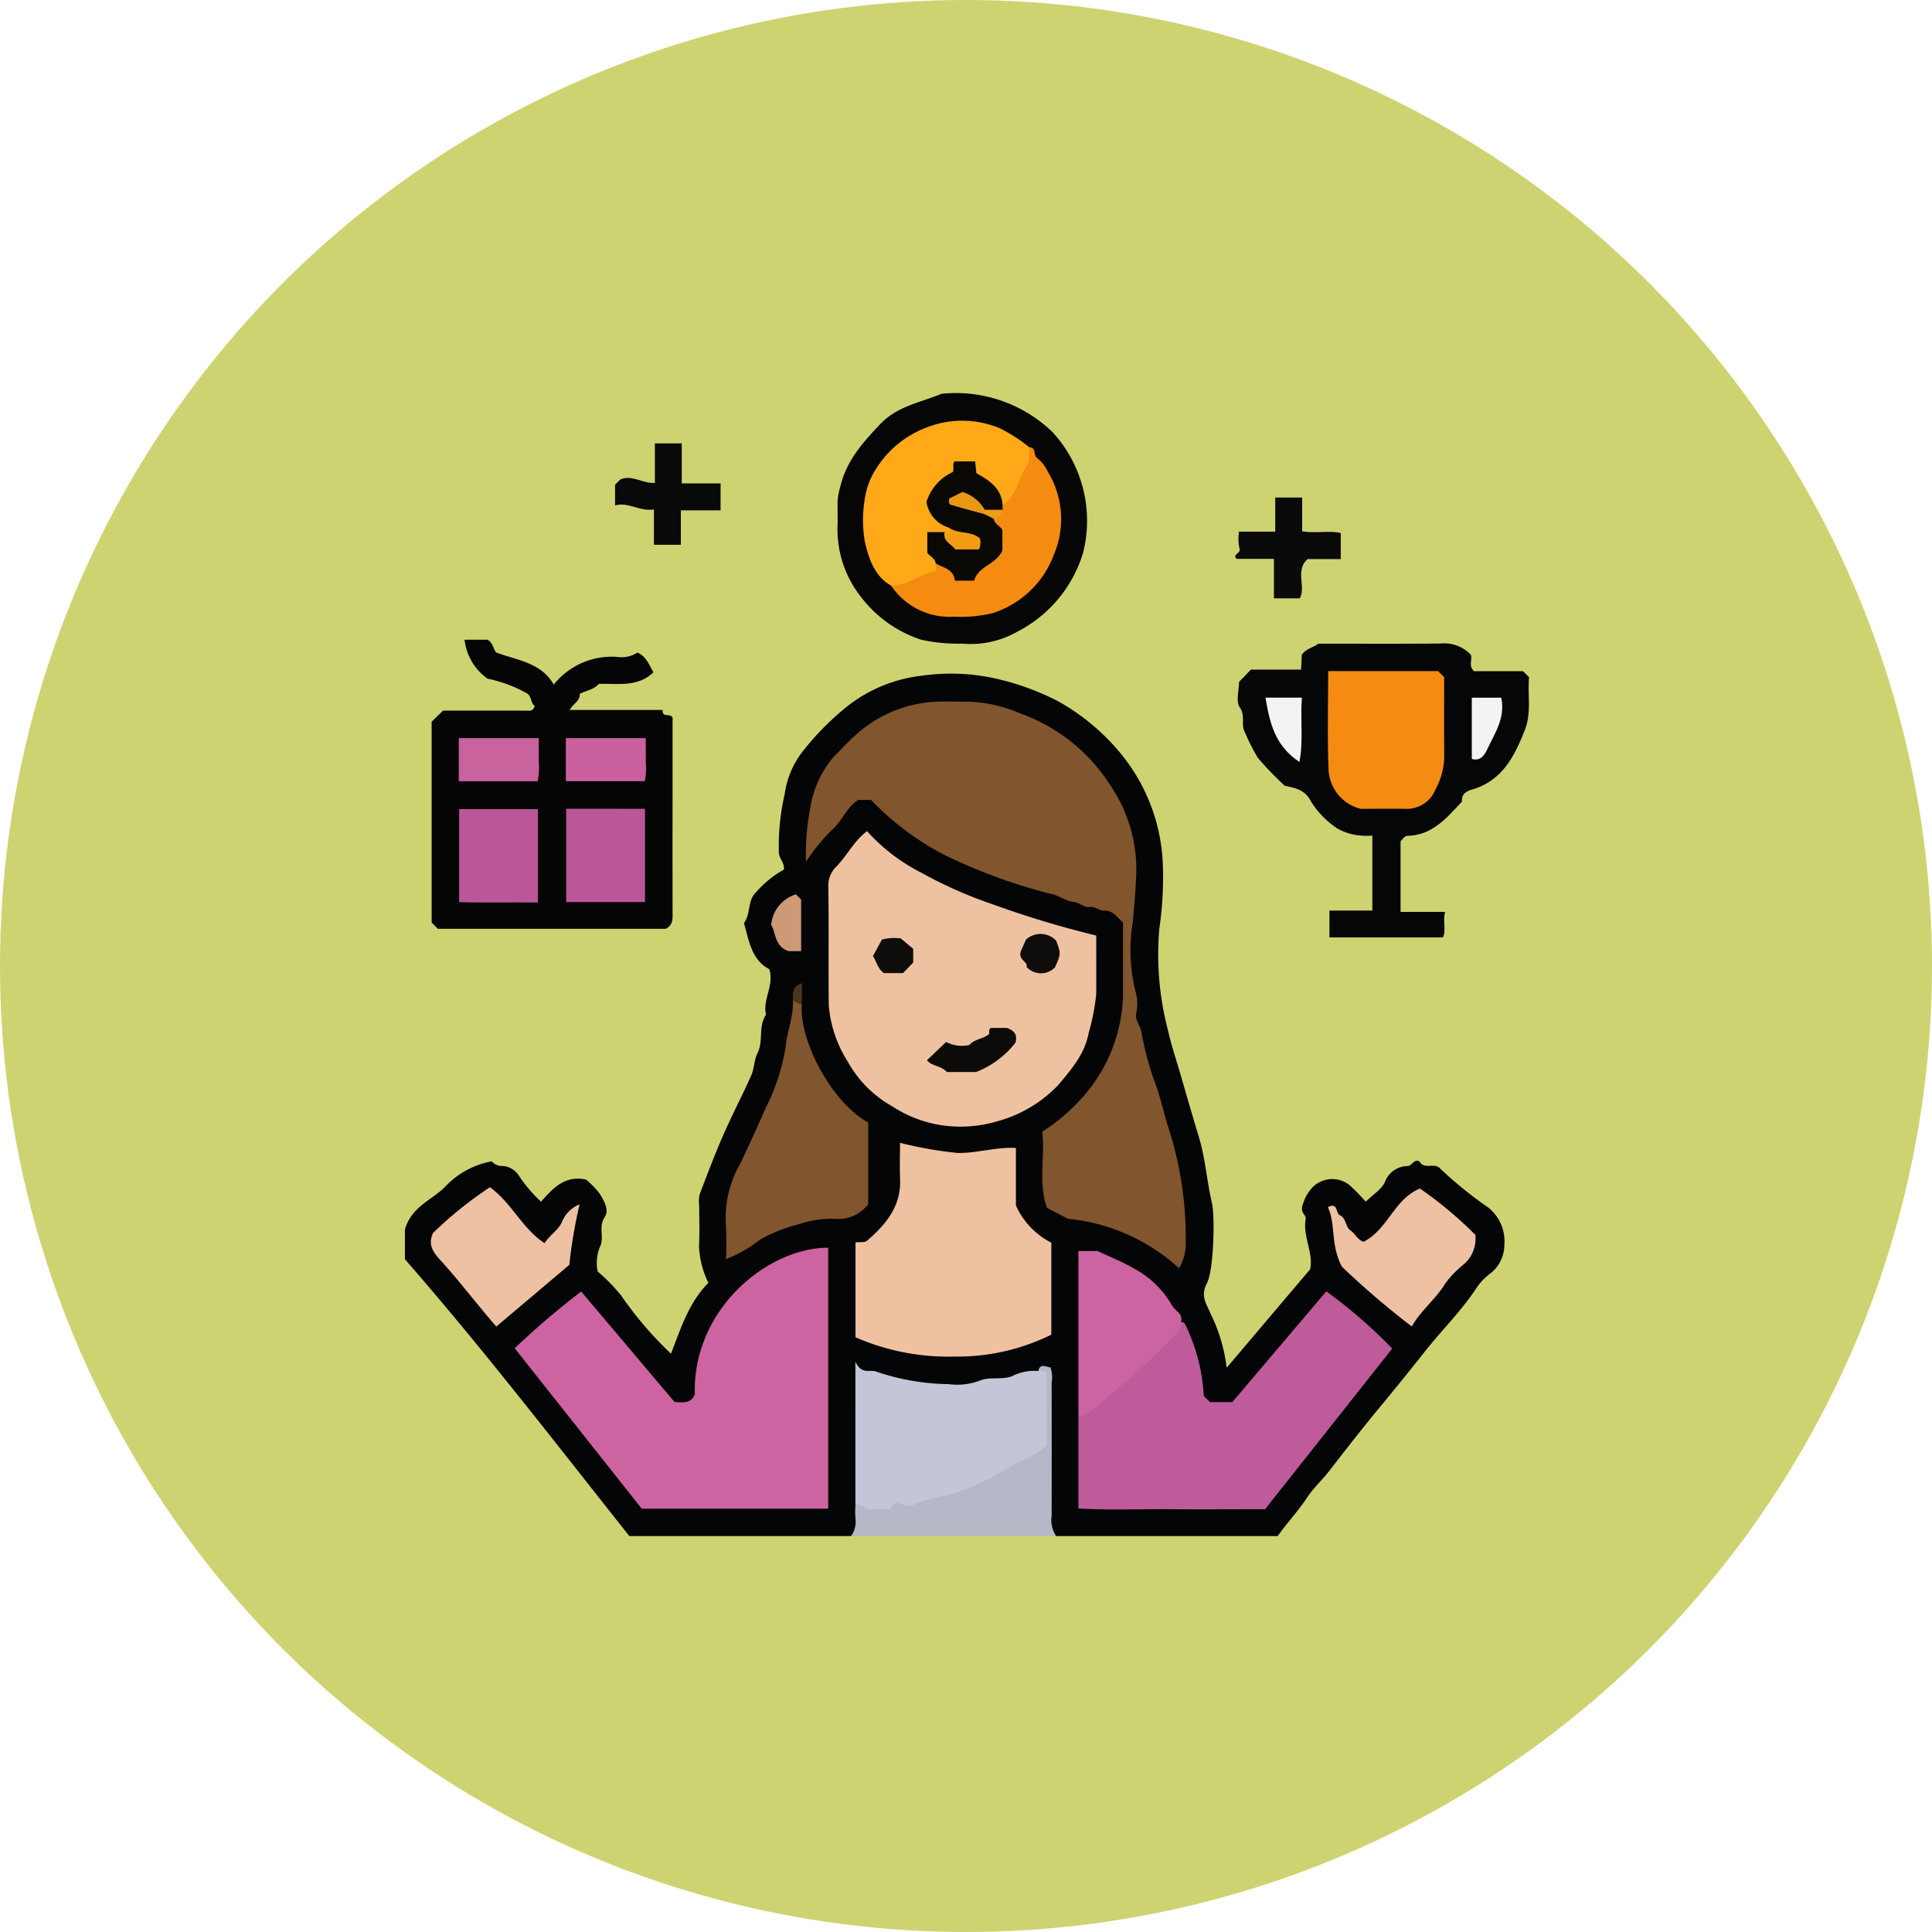 <svg xmlns="http://www.w3.org/2000/svg" xmlns:xlink="http://www.w3.org/1999/xlink" width="167" height="167" viewBox="0 0 167 167"><defs><clipPath id="a"><rect width="97.172" height="98.776" fill="none"/></clipPath></defs><g transform="translate(-721.948 -7105)"><circle cx="83.5" cy="83.5" r="83.5" transform="translate(721.948 7105)" fill="#ced371"/><g transform="translate(756.948 7139)"><g clip-path="url(#a)"><path d="M56.29,121.667H75.449c.772-1.124,1.759-2.136,2.539-3.334.534-.82,1.293-1.5,1.907-2.29,1.435-1.853,2.876-3.708,4.369-5.509,1.309-1.579,2.607-3.179,3.874-4.786,1.492-1.891,3.229-3.582,4.547-5.616A5.363,5.363,0,0,1,93.9,98.906a3.107,3.107,0,0,0,1.133-2.393,3.708,3.708,0,0,0-1.473-3.306,34.151,34.151,0,0,1-4.183-3.41c-.5-.367-1.3.191-1.683-.52-.483-.231-.6.354-1.008.408a2.1,2.1,0,0,0-1.957,1.331c-.261.658-1.036,1.112-1.671,1.746-.376-.392-.733-.814-1.141-1.178a2.386,2.386,0,0,0-3.7.222,3.283,3.283,0,0,0-.568,1.1c-.362.8.276.987.214,1.333-.275,1.533.693,2.944.383,4.366l-7.213,8.514a14.423,14.423,0,0,0-1.369-4.627c-.362-.892-.939-1.537-.335-2.689.591-1.126.7-5.789.43-6.932-.448-1.886-.561-3.834-1.129-5.7-.558-1.827-1.082-3.665-1.615-5.5-.367-1.262-.792-2.512-1.075-3.793a25.834,25.834,0,0,1-.728-8.73,30.438,30.438,0,0,0,.3-5.628,16.053,16.053,0,0,0-3.4-9.2,18.98,18.98,0,0,0-5.7-4.84,22.518,22.518,0,0,0-5.189-1.9,17.748,17.748,0,0,0-6.586-.276,12.749,12.749,0,0,0-6.262,2.532,23.842,23.842,0,0,0-4.172,4.241,7.8,7.8,0,0,0-1.378,3.465,19.9,19.9,0,0,0-.5,5.034c.024.568.5.865.434,1.484a8.916,8.916,0,0,0-2.4,1.949c-.778.722-.439,1.875-1.055,2.669.439,1.491.621,3.152,2.185,3.981.464,1.414-.6,2.626-.272,3.934-.7,1.012-.2,2.285-.748,3.354-.292.573-.267,1.3-.531,1.9-.773,1.737-1.661,3.423-2.423,5.165-.738,1.685-1.388,3.408-2.041,5.129a2.825,2.825,0,0,0-.038.948c0,1.156.055,2.317-.016,3.469a7.885,7.885,0,0,0,.811,3.218C24.561,101.454,23.849,103.7,23,105.9a31.317,31.317,0,0,1-4.317-5.04A15.448,15.448,0,0,0,16.661,98.8a3.68,3.68,0,0,1,.28-2.318c.237-.753-.2-1.57.327-2.382.422-.65-.069-1.438-.447-2.047a7.318,7.318,0,0,0-1.163-1.2c-1.809-.4-2.844.727-3.894,1.912A12.4,12.4,0,0,1,9.837,90.49a1.8,1.8,0,0,0-1.552-.814,1.175,1.175,0,0,1-.78-.4,7.316,7.316,0,0,0-4.071,2.243C2.3,92.639.582,93.18,0,95.164v2.573c6.707,7.679,13.007,15.873,19.4,23.93h19.15c1.122-.641.891-1.741.938-2.749.1-3.554-.071-7.118.1-10.654a6.9,6.9,0,0,1,3.409.418c3.936.887,7.759.131,11.587-.617,1.068.316.746,1.214.761,1.919.065,3.054-.088,6.108-.022,9.163.021.942-.068,1.953.963,2.521" transform="translate(0 -22.891)" fill="#040506"/><path d="M4.493,65.852l.539.54h19.7c.638-.338.589-.854.588-1.373q-.012-5.393,0-10.786v-6.1c-.236-.407-.921.052-.857-.658H16.418c.31-.547.927-.782.873-1.382.559-.311,1.205-.355,1.653-.868,1.621-.056,3.359.318,4.724-1.008-.354-.565-.588-1.359-1.387-1.7a2.529,2.529,0,0,1-1.765.373,6.421,6.421,0,0,0-5.469,2.391c-1.109-1.922-3.176-2.089-4.975-2.775-.266-.322-.266-.822-.75-1.1H7.337a4.784,4.784,0,0,0,1.987,3.365,11.922,11.922,0,0,1,3.412,1.271c.425.276.3.858.675,1.088-.125.327-.249.41-.471.409-2.5-.008-5-.005-7.459-.005l-.989.958Z" transform="translate(-2.182 -20.109)" fill="#050506"/><path d="M165.149,44.963l-.523-.524H160.39c-.516-.476-.109-1.047-.284-1.428a3.142,3.142,0,0,0-2.581-.966c-3.531.033-7.063.013-10.595.013-.421.348-1.033.4-1.425.955-.017.352-.039.784-.064,1.287H141.1l-1.024,1.071c0,.712-.291,1.684.069,2.2.517.737.061,1.487.441,2.151a17.983,17.983,0,0,0,1.127,2.219,28.162,28.162,0,0,0,2.317,2.4c1.009.212,1.76.36,2.281,1.382a7.621,7.621,0,0,0,2.277,2.316,4.836,4.836,0,0,0,1.859.592,5.582,5.582,0,0,0,1.153.014v6.483h-3.707V67.45h9.814c.294-.657-.035-1.408.186-2.207H154.04v-6.11c.117-.1.349-.46.588-.465,2.182-.047,3.41-1.567,4.725-2.967-.075-.9.767-.975,1.249-1.155,2.362-.883,3.313-2.851,4.165-4.981.616-1.537.236-3.1.382-4.6" transform="translate(-67.977 -20.42)" fill="#050607"/><path d="M83.46,21.635A8.188,8.188,0,0,0,88.242,20.6a11.348,11.348,0,0,0,5.693-6.853A11.341,11.341,0,0,0,91.3,3.369,12.033,12.033,0,0,0,81.681.039C79.863.8,77.869,1.1,76.389,2.659c-1.5,1.583-2.9,3.14-3.435,5.347a6.21,6.21,0,0,0-.246,1.235c-.027.77.019,1.543-.012,2.313a9.412,9.412,0,0,0,2.054,6.075,10.7,10.7,0,0,0,5.2,3.674,15,15,0,0,0,3.515.332" transform="translate(-35.303 0)" fill="#060606"/><path d="M92.7,178.167a2.461,2.461,0,0,1-.389-1.761q.009-5.761,0-11.523a2.574,2.574,0,0,0-.105-1.3c-.388-.014-.882-.405-1.046.314.858,5.775.6,6.22-4.6,8.863a24.824,24.824,0,0,1-10.323,2.435,1.307,1.307,0,0,0-.886.273,7.415,7.415,0,0,0,.016,1.332,2.146,2.146,0,0,1-.4,1.368Z" transform="translate(-36.406 -79.39)" fill="#b6b7c7"/><path d="M35.769,11.534l-.448.448v1.794c1.128-.337,2.089.542,3.36.345v3.054h2.326V14.2h3.434V11.87H41.086V8.41H38.761v3.418c-1.1.06-1.991-.748-2.991-.294" transform="translate(-17.155 -4.085)" fill="#080909"/><path d="M139.673,22.812h3.22v3.41h2.231c.571-1-.431-2.37.674-3.391h2.871V20.574c-1.019-.229-2.163.053-3.334-.147V17.508h-2.329v2.949h-3.132a4,4,0,0,0,.033,1.425c.206.454-.671.518-.234.93" transform="translate(-67.776 -8.503)" fill="#0a0a0b"/><path d="M99.665,100.774a4.337,4.337,0,0,0,.572-2.386,30.871,30.871,0,0,0-1.564-9.963c-.4-1.315-.685-2.669-1.183-3.943A24.636,24.636,0,0,1,96.4,80.318c-.109-.542-.548-.955-.452-1.568a3.749,3.749,0,0,0-.008-1.722,14.854,14.854,0,0,1-.278-6.2c.135-1.618.308-3.231.3-4.857a12.963,12.963,0,0,0-2.255-6.962,15.331,15.331,0,0,0-7.791-6.2,12.358,12.358,0,0,0-4.4-1.009c-1.027.012-2.059-.057-3.081.014a11.1,11.1,0,0,0-6.711,2.848c-.673.594-1.273,1.269-1.914,1.9a8.9,8.9,0,0,0-2.022,4.371,21.079,21.079,0,0,0-.376,4.7,16.93,16.93,0,0,1,2.275-2.784c.862-.734,1.216-1.911,2.25-2.561h1.1a23.886,23.886,0,0,0,6.315,4.744,47.526,47.526,0,0,0,9.2,3.377c.688.118,1.318.638,2,.7.526.05.855.509,1.377.436.451-.063.906.331,1.184.315.9-.051,1.188.635,1.7,1.009v6.4a13.783,13.783,0,0,1-3.4,8.619,16.61,16.61,0,0,1-3.578,3.083c.258,2.2-.379,4.432.418,6.594l1.8.928a16.677,16.677,0,0,1,9.608,4.279" transform="translate(-32.742 -25.147)" fill="#81552d"/><path d="M74.505,73.577c-1.193.9-1.764,2.223-2.775,3.187a2.333,2.333,0,0,0-.572,1.678c.06,3.4,0,6.806.04,10.208a10.713,10.713,0,0,0,1.664,4.889,9.841,9.841,0,0,0,3.774,3.794,10.756,10.756,0,0,0,4.118,1.636,11.123,11.123,0,0,0,5.036-.319,11.4,11.4,0,0,0,5.241-3.121c1.109-1.337,2.291-2.657,2.628-4.494a19.106,19.106,0,0,0,.659-3.381c.005-1.669,0-3.338,0-5.053a84.213,84.213,0,0,1-8.881-2.674A37.482,37.482,0,0,1,79.253,77.2a16.167,16.167,0,0,1-4.748-3.619" transform="translate(-34.56 -35.735)" fill="#eec2a1"/><path d="M18.451,152.281l10.977,13.863H45.549V143.592c-5.257,0-11.741,5.335-11.53,12.678-.328.792-.987.707-1.755.654L24.2,147.377a70.664,70.664,0,0,0-5.748,4.9" transform="translate(-8.961 -69.739)" fill="#cd64a1"/><path d="M113.192,161.669V169.7c2.663.152,5.337.042,8.006.062,2.633.021,5.266,0,8.129,0l10.992-13.889a43.7,43.7,0,0,0-5.7-4.943l-8.124,9.575h-1.932l-.536-.537a15.844,15.844,0,0,0-1.65-6.265c-.04-.08-.21-.1-.32-.14-2.788,2.884-5.883,5.431-8.868,8.1" transform="translate(-54.975 -73.307)" fill="#bf5b9b"/><path d="M75.726,134.568v8.2a19.986,19.986,0,0,0,8.521,1.668,18.376,18.376,0,0,0,8.406-1.892v-7.951a6.716,6.716,0,0,1-3.06-3.21v-4.979c-1.738-.093-3.36.458-5.042.434a34.4,34.4,0,0,1-4.977-.879c0,1.115-.035,2.126.007,3.133.1,2.356-1.236,3.936-2.869,5.341-.192.165-.591.088-.985.134" transform="translate(-36.778 -61.176)" fill="#eec2a1"/><path d="M75.71,175.114c.549-.189.849.457,1.383.4A13.575,13.575,0,0,1,78.6,175.5l.717-.717a1.333,1.333,0,0,0,1.514.295c1.2-.62,2.55-.621,3.794-1.076a25.083,25.083,0,0,0,4.482-2.176c1.023-.627,2.253-.932,3.142-1.88V163.7c-.216-.278-.5-.106-.732-.156a4.22,4.22,0,0,0-2.306.469c-.943.313-1.926.009-2.72.357a5.658,5.658,0,0,1-2.74.309,20.244,20.244,0,0,1-6.255-1.085c-.547-.211-1.236.312-1.787-.857Z" transform="translate(-36.771 -79.037)" fill="#c4c5d7"/><path d="M59.7,101.993c.058,1.368-.5,2.646-.629,3.963a17.373,17.373,0,0,1-1.711,5.281c-.711,1.631-1.45,3.258-2.223,4.865a9.378,9.378,0,0,0-1.24,5.081,30.278,30.278,0,0,1,.019,3.149,10.854,10.854,0,0,0,2.946-1.684,13.256,13.256,0,0,1,3.321-1.32,8.806,8.806,0,0,1,3.292-.467,3.182,3.182,0,0,0,2.735-1.281v-7.044c-3.239-1.8-5.981-7.194-5.74-10.157-.218-.207-.328-.629-.771-.386" transform="translate(-26.161 -49.5)" fill="#81552d"/><path d="M113.192,158.368c.19,0,.445.081.562-.012a73.006,73.006,0,0,0,8.053-7.235,1.074,1.074,0,0,0,.253-.853c.2-.722-.519-.938-.77-1.411a8.311,8.311,0,0,0-3.294-3.2c-.967-.57-2.028-.983-3.153-1.517h-1.651Z" transform="translate(-54.975 -70.006)" fill="#cd64a1"/><path d="M17.215,134.9a2.76,2.76,0,0,0-1.554,1.6c-.382.709-1.023,1.065-1.478,1.758-1.949-1.282-2.822-3.469-4.72-4.835a33.964,33.964,0,0,0-4.908,3.947c-.59,1.169.282,1.968.785,2.53,1.614,1.8,3.078,3.733,4.676,5.568l6.311-5.333a42.884,42.884,0,0,1,.888-5.235" transform="translate(-2.116 -64.801)" fill="#edc1a1"/><path d="M163.077,133.644c-2.223.9-2.773,3.531-4.871,4.6-.505-.146-.712-.676-1.118-.963-.478-.337-.372-1.082-.952-1.342-.355-.158-.118-1.147-1.018-.683.7,1.517.2,3.185,1.208,5.14a70.952,70.952,0,0,0,6.047,5.17c.758-1.377,2.077-2.349,2.911-3.745a8.959,8.959,0,0,1,1.609-1.649,2.916,2.916,0,0,0,.97-2.526,34.2,34.2,0,0,0-4.786-4" transform="translate(-75.337 -64.908)" fill="#edc1a1"/><path d="M64.145,84.642l-.448-.448a3.05,3.05,0,0,0-2.142,2.641c.429.669.239,1.788,1.482,2.273h1.108Z" transform="translate(-29.896 -40.891)" fill="#cd9977"/><path d="M65.213,100.647l.771.386V99.149c-.91.263-.759.918-.771,1.5" transform="translate(-31.671 -48.154)" fill="#4d341d"/><path d="M15.928,69.879H9.119v8.038c2.2.066,4.472.009,6.809.034Z" transform="translate(-4.429 -33.939)" fill="#bb5799"/><path d="M27.107,77.882h6.812v-8.06c-2.2-.015-4.476,0-6.812-.008Z" transform="translate(-13.165 -33.907)" fill="#bb5799"/><path d="M9.055,57.942v3.729h6.821a5.713,5.713,0,0,0,.081-1.77c.024-.632.005-1.264.005-1.959Z" transform="translate(-4.398 -28.141)" fill="#ca629e"/><path d="M27.048,57.946v3.725h6.819a5.519,5.519,0,0,0,.082-1.763c.024-.632.005-1.265.005-1.963Z" transform="translate(-13.137 -28.143)" fill="#ca619e"/><path d="M165.173,47.2l-.528-.528h-9.5c0,2.862-.075,5.678.029,8.487a3.673,3.673,0,0,0,2.765,3.419c1.076,0,2.483-.013,3.889,0a2.645,2.645,0,0,0,2.59-1.681,6.01,6.01,0,0,0,.758-2.773c-.021-2.31-.007-4.622-.007-6.927" transform="translate(-75.339 -22.665)" fill="#f68b11"/><path d="M147.776,51.137h-3.149c.364,2.141.792,4.148,2.939,5.564.354-1.907.058-3.659.21-5.564" transform="translate(-70.242 -24.836)" fill="#f1f3f4"/><path d="M181.847,51.153h-2.541v5.292c.8.244,1.158-.451,1.334-.829.649-1.388,1.593-2.737,1.207-4.463" transform="translate(-87.085 -24.844)" fill="#f1f3f4"/><path d="M91.37,6.9a13.468,13.468,0,0,0-2.589-1.661,8.429,8.429,0,0,0-6.4-.009,8.8,8.8,0,0,0-4.275,3.553,6.56,6.56,0,0,0-.976,2.669,11.017,11.017,0,0,0,.026,3.644c.345,1.423.809,2.929,2.257,3.759a3.658,3.658,0,0,0,4.142-1.624c.111-.7-.45-1.26-.4-1.9.107-.575.586-.626.955-.817a.755.755,0,0,0,.432-.629c-.224-.764-1.134-1.051-1.289-1.863.289-1.575.331-1.632,2.447-3.276,1.551.656,2.2,2.35,3.535,3.28A4.8,4.8,0,0,0,91.37,6.9" transform="translate(-37.394 -2.236)" fill="#ffa918"/><path d="M85.563,19.1v.691c-1.345.164-2.394,1.29-3.856,1.238a6.1,6.1,0,0,0,5.477,2.684,11.556,11.556,0,0,0,3.311-.311,8.35,8.35,0,0,0,5.291-5.063,7.891,7.891,0,0,0-.536-7.172,3.222,3.222,0,0,0-.878-1.135c-.417-.252-.078-.96-.711-.961-.1.533.151,1.074-.238,1.619-.769,1.079-.833,2.6-2.076,3.4a1.326,1.326,0,0,0-.406.309,1.717,1.717,0,0,0-.514,1.165c.642,2.394.352,2.953-2.288,4.41-.972.047-1.46-1.338-2.575-.87" transform="translate(-39.683 -4.407)" fill="#f68b11"/><path d="M91.99,110.461A7.978,7.978,0,0,0,95.4,107.91c.077-.418.165-.933-.755-1.261H93.272c-.218.127-.135.336-.153.518-.5.447-1.26.427-1.712.958a2.989,2.989,0,0,1-2.014-.259l-1.653,1.577c.39.517,1.251.468,1.718,1.017H91.99" transform="translate(-42.613 -51.797)" fill="#0c0b09"/><path d="M103.952,93.692a1.678,1.678,0,0,0,2.463.052c.525-1.172.525-1.172.1-2.321a1.874,1.874,0,0,0-2.6-.086l-.458,1.031c-.237.724.677.933.5,1.323" transform="translate(-50.227 -44.124)" fill="#0f0d0b"/><path d="M79.432,91.672l-.774,1.434c.325.475.389,1.061.95,1.465h1.653l.877-.913V92.473l-1.075-.9a4.135,4.135,0,0,0-1.632.1" transform="translate(-38.202 -44.457)" fill="#0f0d0b"/><path d="M94.237,15.623v-.386c-.082-1.48-1.162-2.165-2.264-2.778-.039-.358-.07-.659-.108-1.018H90.106c-.243.173-.047.521-.159.91a4.239,4.239,0,0,0-2.288,2.59,2.738,2.738,0,0,0,1.951,2.226c.239.769,1.1.745,1.826,1.295-1.113.121-1.595-.55-2.211-.909H87.732v1.794c.182.274.649.434.722.905.644.387,1.543.483,1.663,1.5h1.664c.349-1.284,1.876-1.368,2.438-2.606v-1.77c-.164-.361-.685-.5-.753-.986a.838.838,0,0,0-.809-.573,12.564,12.564,0,0,0-1.9-.811c1.031-.184,1.357.881,2.15.822a1.364,1.364,0,0,0,1.326-.209" transform="translate(-42.574 -5.557)" fill="#090805"/><path d="M90.679,22.958c-.176.81.6,1.03.921,1.495h2.044a1.421,1.421,0,0,0,.093-.944c-.762-.694-1.879-.349-2.671-.936a.327.327,0,0,1-.386.386" transform="translate(-44.028 -10.963)" fill="#f29d14"/><path d="M97.31,19.958l.771.386a.944.944,0,0,0,.771-.771H97.31c-.132.086-.175.172-.132.257s.087.129.132.129" transform="translate(-47.189 -9.506)" fill="#ef9d13"/><path d="M94.534,18.5v-.386a3.384,3.384,0,0,0-1.929-1.54l-1.157.579c.009.214-.057.466.161.532.97.29,1.949.547,2.925.816" transform="translate(-44.413 -8.051)" fill="#e79914"/></g></g></g></svg>